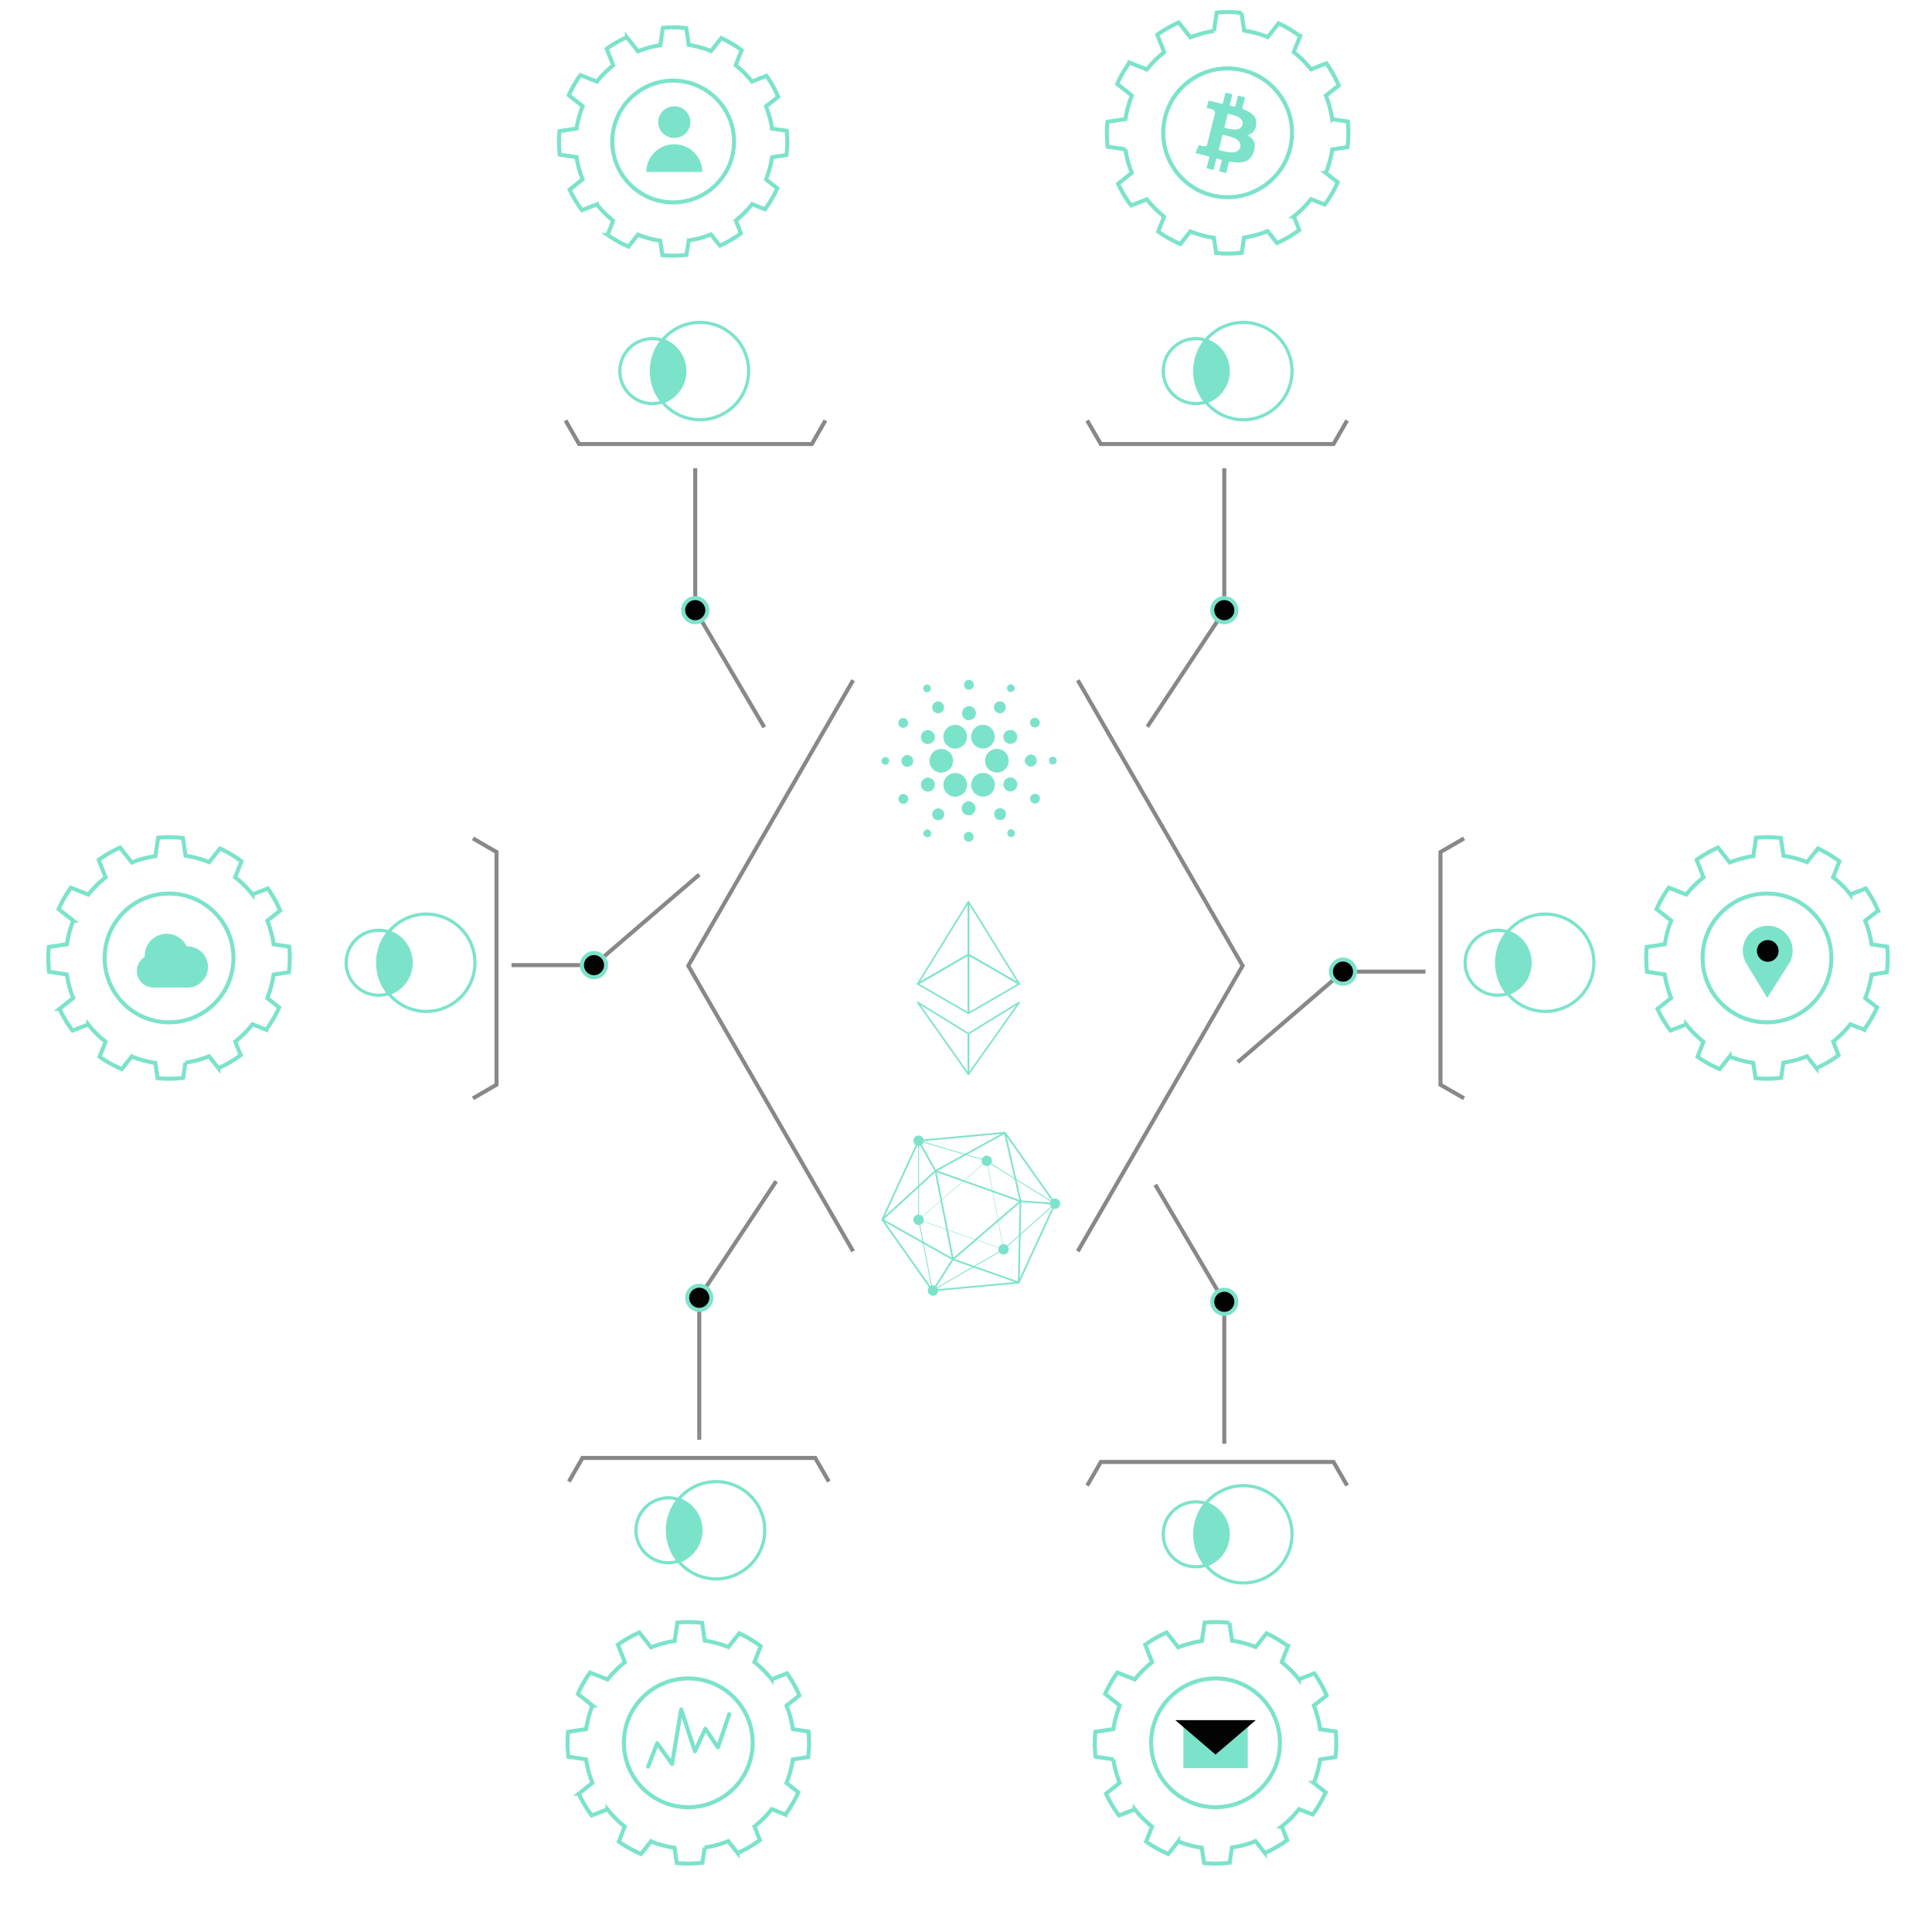 <svg id="Features-graph_4-Platform-Native" xmlns="http://www.w3.org/2000/svg" width="480" height="480" viewBox="0 0 480 480">
  <g id="_4-Platform_Native_1" data-name="4-Platform Native_1">
    <rect id="Rectangle_1224" data-name="Rectangle 1224" width="480" height="480" fill="none"/>
    <g id="parentesis" transform="translate(8.46 -7.37)">
      <path id="Path_146397" data-name="Path 146397" d="M199.49,176.37l-40.95,70.94,40.95,70.94" transform="translate(4)" fill="none" stroke="#878888" stroke-miterlimit="10" stroke-width="1"/>
      <path id="Path_146398" data-name="Path 146398" d="M280.51,318.25l40.95-70.94-40.95-70.94" transform="translate(-21.194)" fill="none" stroke="#878888" stroke-miterlimit="10" stroke-width="1"/>
    </g>
    <g id="_4-Platform_Native" data-name=" 4-Platform Native">
      <path id="Trazado_145780" data-name="Trazado 145780" d="M170.73,116.33v35.223l17.15,29.137" transform="translate(2)" fill="none" stroke="#878888" stroke-miterlimit="10" stroke-width="1"/>
      <path id="Trazado_145781" data-name="Trazado 145781" d="M311.17,116.33v35.4L292.06,180.55" transform="translate(-7)" fill="none" stroke="#878888" stroke-miterlimit="10" stroke-width="1"/>
      <path id="Trazado_145784" data-name="Trazado 145784" d="M120.081,239.78h20.482l26.177-22.5" transform="translate(7)" fill="none" stroke="#878888" stroke-miterlimit="10" stroke-width="1"/>
      <path id="Trazado_145784-2" data-name="Trazado 145784" d="M166.74,217.28H146.258l-26.177,22.5" transform="translate(187.419 24.12)" fill="none" stroke="#878888" stroke-miterlimit="10" stroke-width="1"/>
      <path id="Trazado_145787" data-name="Trazado 145787" d="M138.5,104.46l3.37,5.86H199.7l3.37-5.86" transform="translate(2)" fill="none" stroke="#878888" stroke-miterlimit="10" stroke-width="1"/>
      <path id="Trazado_145797" data-name="Trazado 145797" d="M91.5,272.88l5.86-3.39V211.68L91.5,208.3" transform="translate(26)" fill="none" stroke="#878888" stroke-miterlimit="10" stroke-width="1"/>
      <path id="Trazado_145797-2" data-name="Trazado 145797" d="M97.36,208.3l-5.86,3.39V269.5l5.86,3.38" transform="translate(266.38 0)" fill="none" stroke="#878888" stroke-miterlimit="10" stroke-width="1"/>
      <path id="Trazado_145802" data-name="Trazado 145802" d="M277.11,104.46l3.39,5.86h57.81l3.38-5.86" transform="translate(-7)" fill="none" stroke="#878888" stroke-miterlimit="10" stroke-width="1"/>
      <circle id="Elipse_41" data-name="Elipse 41" cx="3" cy="3" r="3" transform="translate(169.73 148.59)" fill="#030303" stroke="#7ce3cb" stroke-miterlimit="10" stroke-width="1"/>
      <circle id="Elipse_42" data-name="Elipse 42" cx="3" cy="3" r="3" transform="translate(144.58 236.78)" fill="#030303" stroke="#7ce3cb" stroke-miterlimit="10" stroke-width="1"/>
      <ellipse id="Elipse_42-2" data-name="Elipse 42" cx="3" cy="3" rx="3" ry="3" transform="translate(330.66 238.401)" fill="#030303" stroke="#7ce3cb" stroke-miterlimit="10" stroke-width="1"/>
      <circle id="Elipse_44" data-name="Elipse 44" cx="3" cy="3" r="3" transform="translate(301.17 148.59)" fill="#030303" stroke="#7ce3cb" stroke-miterlimit="10" stroke-width="1"/>
      <path id="Trazado_145809" data-name="Trazado 145809" d="M138.35,375.09l3.36-5.87h57.83l3.38,5.87" transform="translate(3 -7)" fill="none" stroke="#878888" stroke-miterlimit="10" stroke-width="1"/>
      <path id="Trazado_145814" data-name="Trazado 145814" d="M277.11,375.09l3.39-5.87h57.81l3.38,5.87" transform="translate(-7 -6)" fill="none" stroke="#878888" stroke-miterlimit="10" stroke-width="1"/>
      <g id="cardano-logo" transform="translate(219 167.049)">
        <rect id="cell" width="44" height="44" transform="translate(0)" fill="none"/>
        <path id="Path_146313" data-name="Path 146313" d="M495.326,40.716a1.219,1.219,0,1,1-.367,1.991,1.24,1.24,0,0,1,.367-1.991m-10.207,1.1a.957.957,0,1,1-.113,1.779.966.966,0,0,1,.113-1.779m20.905,1.8a.954.954,0,0,1-.177-1.81c.673-.328,1.29.287,1.388.924a1.045,1.045,0,0,1-1.212.886m-18.583,2.546a1.476,1.476,0,1,1-.208,2.438,1.489,1.489,0,0,1,.208-2.438m14.712.646a1.49,1.49,0,0,1,2.661-.063,1.563,1.563,0,0,1-.973,2.164,1.54,1.54,0,0,1-1.688-2.1M494.1,48.846a1.833,1.833,0,0,1,1.763-1.727,1.937,1.937,0,0,1,1.512.982,1.74,1.74,0,0,1-.813,2.37,2.31,2.31,0,0,1-1.3.113,1.886,1.886,0,0,1-1.165-1.738m-15.18,1.387a1.219,1.219,0,1,1-.2,2.039,1.235,1.235,0,0,1,.2-2.039m32.6,0a1.214,1.214,0,1,1,.133,2.094,1.215,1.215,0,0,1-.133-2.094m-13.148,1.712a2.943,2.943,0,1,1-1.822,3.822,2.956,2.956,0,0,1,1.822-3.822m-7.232.147a2.942,2.942,0,1,1-1.372,3.981,2.967,2.967,0,0,1,1.372-3.981m-7.241,2.476a1.849,1.849,0,0,1,1.772-1.512,1.951,1.951,0,0,1,1.722,1.723,1.836,1.836,0,0,1-1.717,1.783,1.725,1.725,0,0,1-1.777-1.994m21.389-1.321a1.736,1.736,0,1,1-.13,3,1.748,1.748,0,0,1,.13-3M488.19,57.889a2.941,2.941,0,1,1-1.894,4.1,2.967,2.967,0,0,1,1.894-4.1m13.717-.006a2.945,2.945,0,1,1-1.735,4.219,2.974,2.974,0,0,1,1.735-4.219m-21.859,1.463a1.488,1.488,0,0,1,1.862,1.877,1.472,1.472,0,0,1-2.381.625,1.49,1.49,0,0,1,.519-2.5m29.64,1.573a1.674,1.674,0,0,1,1.56-1.759,1.568,1.568,0,0,1,1.418,1.538,1.477,1.477,0,0,1-2.146,1.3,1.994,1.994,0,0,1-.832-1.082m-35.017-1.042a.957.957,0,1,1-.383,1.468A.974.974,0,0,1,474.671,59.878Zm41.482-.017a.949.949,0,0,1,1.39.449.935.935,0,0,1-.925,1.3c-.934.085-1.236-1.339-.465-1.75m-24.389,3.971a2.941,2.941,0,1,1-2.289,2.834,2.975,2.975,0,0,1,2.289-2.834m6.856,0A2.945,2.945,0,1,1,496.465,66a2.96,2.96,0,0,1,2.154-2.174m-13.219,1.1a1.736,1.736,0,1,1-1.079,2.863,1.748,1.748,0,0,1,1.079-2.863m20.106.054a1.734,1.734,0,1,1-.328,3.092,1.738,1.738,0,0,1,.328-3.092m5.62,5.636a1.208,1.208,0,0,1,1.225-1.693,1.492,1.492,0,0,1,1.023.626c.058.469.154,1.028-.235,1.39a1.21,1.21,0,0,1-2.013-.323m-32.213-1.473a1.226,1.226,0,0,1,1.819,1.228,1.22,1.22,0,1,1-1.819-1.228m16.223,1.777a1.73,1.73,0,1,1-.322,3.075,1.751,1.751,0,0,1,.322-3.075m-7.514,1.753a1.471,1.471,0,0,1,2.062,1.375,1.454,1.454,0,0,1-1.624,1.434,1.453,1.453,0,0,1-.438-2.809m15.221.015a1.478,1.478,0,1,1-.174,2.476,1.49,1.49,0,0,1,.174-2.476m2.647,6.543a1.042,1.042,0,0,1,.754-1.541c.547.111,1.125.522,1.01,1.156a.972.972,0,0,1-1.764.385m-21.011-.55c.167-.5.571-1,1.162-.871A.962.962,0,0,1,486,79.571a1.031,1.031,0,0,1-1.526-.89m10.137.576a1.207,1.207,0,0,1,1.761-.709c.419.18.541.648.649,1.047-.058.208-.109.415-.159.623a1.371,1.371,0,0,1-1.026.6,1.207,1.207,0,0,1-1.225-1.564" transform="translate(-474.09 -38.76)" fill="#7ce3cb"/>
      </g>
      <g id="hyperledger-logo" transform="translate(219 279.049)">
        <g id="Group_2545" data-name="Group 2545" transform="translate(0 2.166)">
          <path id="Path_146314" data-name="Path 146314" d="M486.739,218.94a.209.209,0,0,1-.17-.088l-12.441-17.617a.212.212,0,0,1-.02-.208l9.011-19.6a.206.206,0,0,1,.17-.12l21.45-1.984a.2.2,0,0,1,.189.087l12.441,17.617a.208.208,0,0,1,.019.207l-9.01,19.6a.208.208,0,0,1-.17.12l-21.451,1.983Zm-12.2-17.848,12.3,17.421,21.211-1.962,8.909-19.383-12.3-17.421-21.211,1.962Z" transform="translate(-474.09 -179.32)" fill="#7ce3cb"/>
          <path id="Path_146315" data-name="Path 146315" d="M488.225,219.247l-3.443-17.925-.017-19.6,16.774,4.937,17.394,10.821-12.919,11.484ZM484.974,182l.015,19.3,3.385,17.618,17.52-10.121,12.693-11.286-17.145-10.666Z" transform="translate(-475.65 -179.672)" fill="#7ce3cb"/>
          <circle id="Ellipse_73" data-name="Ellipse 73" cx="0.625" cy="0.625" r="0.625" transform="translate(25.539 6.563)" fill="#7ce3cb"/>
          <path id="Path_146316" data-name="Path 146316" d="M504.513,188.807a1.289,1.289,0,1,1,1.288-1.29h0A1.291,1.291,0,0,1,504.513,188.807Zm0-1.327-.038.038a.039.039,0,0,0,.038.038Z" transform="translate(-478.349 -180.33)" fill="#7ce3cb"/>
          <circle id="Ellipse_74" data-name="Ellipse 74" cx="0.625" cy="0.625" r="0.625" transform="translate(29.71 28.555)" fill="#7ce3cb"/>
          <path id="Path_146317" data-name="Path 146317" d="M509.4,214.565a1.289,1.289,0,1,1,1.288-1.291v0A1.29,1.29,0,0,1,509.4,214.565Zm0-1.327-.038.038a.037.037,0,0,0,.038.037Z" transform="translate(-479.063 -184.096)" fill="#7ce3cb"/>
          <circle id="Ellipse_75" data-name="Ellipse 75" cx="0.625" cy="0.625" r="0.625" transform="translate(12.177 38.787)" fill="#7ce3cb"/>
          <path id="Path_146318" data-name="Path 146318" d="M488.863,226.549a1.289,1.289,0,1,1,1.288-1.29h0A1.289,1.289,0,0,1,488.863,226.549Zm0-1.327-.038.038a.037.037,0,0,0,.038.037Z" transform="translate(-476.061 -185.848)" fill="#7ce3cb"/>
          <circle id="Ellipse_76" data-name="Ellipse 76" cx="0.625" cy="0.625" r="0.625" transform="translate(8.594 21.214)" fill="#7ce3cb"/>
          <path id="Path_146319" data-name="Path 146319" d="M484.666,205.967a1.289,1.289,0,1,1,1.288-1.29v0A1.29,1.29,0,0,1,484.666,205.967Zm0-1.326-.038.038a.039.039,0,0,0,.038.038Z" transform="translate(-475.448 -182.839)" fill="#7ce3cb"/>
          <circle id="Ellipse_77" data-name="Ellipse 77" cx="0.625" cy="0.625" r="0.625" transform="translate(42.485 17.233)" fill="#7ce3cb"/>
          <path id="Path_146320" data-name="Path 146320" d="M524.36,201.3a1.289,1.289,0,1,1,1.288-1.289h0A1.29,1.29,0,0,1,524.36,201.3Zm0-1.326-.038.038a.039.039,0,0,0,.038.038Z" transform="translate(-481.251 -182.157)" fill="#7ce3cb"/>
          <circle id="Ellipse_78" data-name="Ellipse 78" cx="0.625" cy="0.625" r="0.625" transform="translate(8.594 1.568)" fill="#7ce3cb"/>
          <path id="Path_146321" data-name="Path 146321" d="M484.666,182.957a1.289,1.289,0,1,1,1.288-1.29v0A1.29,1.29,0,0,1,484.666,182.957Zm0-1.326-.038.038a.038.038,0,0,0,.038.037Z" transform="translate(-475.447 -179.475)" fill="#7ce3cb"/>
          <path id="Path_146322" data-name="Path 146322" d="M508.19,216.956a.194.194,0,0,1-.07-.011l-16.355-5.773L474.2,201.3a.207.207,0,0,1-.08-.283.2.2,0,0,1,.041-.052l13.218-12.112,17.283-9.5a.207.207,0,0,1,.186-.008.21.21,0,0,1,.118.144l3.872,17.023-.437,20.247a.207.207,0,0,1-.09.167.2.2,0,0,1-.118.036Zm-33.539-15.882,17.285,9.72,16.051,5.662.435-19.909-3.806-16.7-17,9.34Z" transform="translate(-474.09 -179.32)" fill="#7ce3cb"/>
          <path id="Path_146323" data-name="Path 146323" d="M506.053,209.793l-.085-.029-21.2-7.371.069-.059,17.014-14.711Zm-21.081-7.439,20.945,7.282-4.137-21.815Z" transform="translate(-475.651 -180.534)" fill="#7ce3cb"/>
          <path id="Path_146324" data-name="Path 146324" d="M493.951,212.969l-4.458-22.683,21.8,7.793Zm-3.907-22.043,4.178,21.261,16.254-13.956Z" transform="translate(-476.342 -180.923)" fill="#7ce3cb"/>
          <path id="Path_146325" data-name="Path 146325" d="M484.674,181.973l.364-.2,4.207,7.489-.363.2Z" transform="translate(-475.637 -179.678)" fill="#7ce3cb"/>
          <path id="Path_146326" data-name="Path 146326" d="M493.82,216.264l.352.225-4.943,7.757-.351-.224Z" transform="translate(-476.252 -184.722)" fill="#7ce3cb"/>
          <path id="Path_146327" data-name="Path 146327" d="M514.528,199.675l.031-.416,8.568.627-.03.415Z" transform="translate(-480.002 -182.235)" fill="#7ce3cb"/>
        </g>
        <rect id="cell-2" data-name="cell" width="44" height="44" fill="none"/>
      </g>
      <g id="ethereum-icon" transform="translate(219 223.049)">
        <g id="Group_2561" data-name="Group 2561" transform="translate(-5.007 1)">
          <path id="Path_146289" data-name="Path 146289" d="M512.7,138.327l-12.61,7.761v10.08Z" transform="translate(-473.473 -113.328)" fill="none" stroke="#7ce3cb" stroke-linecap="round" stroke-linejoin="round" stroke-width="0.392"/>
          <path id="Path_146290" data-name="Path 146290" d="M497.393,156.167v-10.08l-12.61-7.761Z" transform="translate(-470.777 -113.328)" fill="none" stroke="#7ce3cb" stroke-linecap="round" stroke-linejoin="round" stroke-width="0.392"/>
          <path id="Path_146291" data-name="Path 146291" d="M497.393,107.983l-12.61,20.395,12.61-7.291Z" transform="translate(-470.777 -107.982)" fill="none" stroke="#7ce3cb" stroke-linecap="round" stroke-linejoin="round" stroke-width="0.392"/>
          <path id="Path_146292" data-name="Path 146292" d="M484.784,131.18h0l12.61,7.291V123.889Z" transform="translate(-470.777 -110.785)" fill="none" stroke="#7ce3cb" stroke-linecap="round" stroke-linejoin="round" stroke-width="0.392"/>
          <path id="Path_146293" data-name="Path 146293" d="M500.09,121.087l12.61,7.291-12.61-20.395h0v13.1Z" transform="translate(-473.473 -107.982)" fill="none" stroke="#7ce3cb" stroke-linecap="round" stroke-linejoin="round" stroke-width="0.392"/>
          <path id="Path_146294" data-name="Path 146294" d="M500.09,123.889h0v14.582h0l12.61-7.291h0Z" transform="translate(-473.473 -110.785)" fill="none" stroke="#7ce3cb" stroke-linecap="round" stroke-linejoin="round" stroke-width="0.392"/>
        </g>
        <rect id="cell-3" data-name="cell" width="44" height="44" fill="none"/>
      </g>
      <path id="Trazado_145780-2" data-name="Trazado 145780" d="M170.73,116.33v35.223l17.15,29.137" transform="translate(474.9 475.02) rotate(180)" fill="none" stroke="#878888" stroke-miterlimit="10" stroke-width="1"/>
      <path id="Trazado_145781-2" data-name="Trazado 145781" d="M311.17,116.33v35.4L292.06,180.55" transform="translate(484.9 474.02) rotate(180)" fill="none" stroke="#878888" stroke-miterlimit="10" stroke-width="1"/>
      <circle id="Elipse_41-2" data-name="Elipse 41" cx="3" cy="3" r="3" transform="translate(307.17 326.43) rotate(180)" fill="#030303" stroke="#7ce3cb" stroke-miterlimit="10" stroke-width="1"/>
      <circle id="Elipse_44-2" data-name="Elipse 44" cx="3" cy="3" r="3" transform="translate(176.73 325.43) rotate(180)" fill="#030303" stroke="#7ce3cb" stroke-miterlimit="10" stroke-width="1"/>
    </g>
    <g id="logo-airnode" transform="translate(154 80.105)">
      <g id="OP2-logotipo-color">
        <g id="Group_2500" data-name="Group 2500">
          <path id="Path_145761" data-name="Path 145761" d="M70.092,72.07a12.066,12.066,0,0,0-9.342,4.417,8.063,8.063,0,0,1,0,15.342A12.087,12.087,0,1,0,70.092,72.07Z" transform="translate(-50.18 -72.07)" fill="none" stroke="#7ce3cb" stroke-miterlimit="10" stroke-width="0.79"/>
          <path id="Path_145762" data-name="Path 145762" d="M56.769,78a8.208,8.208,0,0,0-2.47-.385,8.063,8.063,0,1,0,2.47,15.727,12.087,12.087,0,0,1,0-15.342Z" transform="translate(-46.199 -73.588)" fill="none" stroke="#7ce3cb" stroke-miterlimit="10" stroke-width="0.79"/>
          <path id="Path_145763" data-name="Path 145763" d="M65.3,85.821a8.063,8.063,0,0,0-5.586-7.671,12.087,12.087,0,0,0,0,15.342A8.056,8.056,0,0,0,65.3,85.821Z" transform="translate(-49.146 -73.733)" fill="#7ce3cb"/>
        </g>
      </g>
    </g>
    <g id="logo-airnode-2" data-name="logo-airnode" transform="translate(86 227.105)">
      <g id="OP2-logotipo-color-2" data-name="OP2-logotipo-color">
        <g id="Group_2500-2" data-name="Group 2500">
          <path id="Path_145761-2" data-name="Path 145761" d="M70.092,72.07a12.066,12.066,0,0,0-9.342,4.417,8.063,8.063,0,0,1,0,15.342A12.087,12.087,0,1,0,70.092,72.07Z" transform="translate(-50.18 -72.07)" fill="none" stroke="#7ce3cb" stroke-miterlimit="10" stroke-width="0.79"/>
          <path id="Path_145762-2" data-name="Path 145762" d="M56.769,78a8.208,8.208,0,0,0-2.47-.385,8.063,8.063,0,1,0,2.47,15.727,12.087,12.087,0,0,1,0-15.342Z" transform="translate(-46.199 -73.588)" fill="none" stroke="#7ce3cb" stroke-miterlimit="10" stroke-width="0.79"/>
          <path id="Path_145763-2" data-name="Path 145763" d="M65.3,85.821a8.063,8.063,0,0,0-5.586-7.671,12.087,12.087,0,0,0,0,15.342A8.056,8.056,0,0,0,65.3,85.821Z" transform="translate(-49.146 -73.733)" fill="#7ce3cb"/>
        </g>
      </g>
    </g>
    <g id="logo-airnode-3" data-name="logo-airnode" transform="translate(364 227.105)">
      <g id="OP2-logotipo-color-3" data-name="OP2-logotipo-color">
        <g id="Group_2500-3" data-name="Group 2500">
          <path id="Path_145761-3" data-name="Path 145761" d="M70.092,72.07a12.066,12.066,0,0,0-9.342,4.417,8.063,8.063,0,0,1,0,15.342A12.087,12.087,0,1,0,70.092,72.07Z" transform="translate(-50.18 -72.07)" fill="none" stroke="#7ce3cb" stroke-miterlimit="10" stroke-width="0.79"/>
          <path id="Path_145762-3" data-name="Path 145762" d="M56.769,78a8.208,8.208,0,0,0-2.47-.385,8.063,8.063,0,1,0,2.47,15.727,12.087,12.087,0,0,1,0-15.342Z" transform="translate(-46.199 -73.588)" fill="none" stroke="#7ce3cb" stroke-miterlimit="10" stroke-width="0.79"/>
          <path id="Path_145763-3" data-name="Path 145763" d="M65.3,85.821a8.063,8.063,0,0,0-5.586-7.671,12.087,12.087,0,0,0,0,15.342A8.056,8.056,0,0,0,65.3,85.821Z" transform="translate(-49.146 -73.733)" fill="#7ce3cb"/>
        </g>
      </g>
    </g>
    <g id="logo-airnode-4" data-name="logo-airnode" transform="translate(289 80.105)">
      <g id="OP2-logotipo-color-4" data-name="OP2-logotipo-color">
        <g id="Group_2500-4" data-name="Group 2500">
          <path id="Path_145761-4" data-name="Path 145761" d="M70.092,72.07a12.066,12.066,0,0,0-9.342,4.417,8.063,8.063,0,0,1,0,15.342A12.087,12.087,0,1,0,70.092,72.07Z" transform="translate(-50.18 -72.07)" fill="none" stroke="#7ce3cb" stroke-miterlimit="10" stroke-width="0.79"/>
          <path id="Path_145762-4" data-name="Path 145762" d="M56.769,78a8.208,8.208,0,0,0-2.47-.385,8.063,8.063,0,1,0,2.47,15.727,12.087,12.087,0,0,1,0-15.342Z" transform="translate(-46.199 -73.588)" fill="none" stroke="#7ce3cb" stroke-miterlimit="10" stroke-width="0.79"/>
          <path id="Path_145763-4" data-name="Path 145763" d="M65.3,85.821a8.063,8.063,0,0,0-5.586-7.671,12.087,12.087,0,0,0,0,15.342A8.056,8.056,0,0,0,65.3,85.821Z" transform="translate(-49.146 -73.733)" fill="#7ce3cb"/>
        </g>
      </g>
    </g>
    <g id="logo-airnode-5" data-name="logo-airnode" transform="translate(289 369.105)">
      <g id="OP2-logotipo-color-5" data-name="OP2-logotipo-color">
        <g id="Group_2500-5" data-name="Group 2500">
          <path id="Path_145761-5" data-name="Path 145761" d="M70.092,72.07a12.066,12.066,0,0,0-9.342,4.417,8.063,8.063,0,0,1,0,15.342A12.087,12.087,0,1,0,70.092,72.07Z" transform="translate(-50.18 -72.07)" fill="none" stroke="#7ce3cb" stroke-miterlimit="10" stroke-width="0.79"/>
          <path id="Path_145762-5" data-name="Path 145762" d="M56.769,78a8.208,8.208,0,0,0-2.47-.385,8.063,8.063,0,1,0,2.47,15.727,12.087,12.087,0,0,1,0-15.342Z" transform="translate(-46.199 -73.588)" fill="none" stroke="#7ce3cb" stroke-miterlimit="10" stroke-width="0.79"/>
          <path id="Path_145763-5" data-name="Path 145763" d="M65.3,85.821a8.063,8.063,0,0,0-5.586-7.671,12.087,12.087,0,0,0,0,15.342A8.056,8.056,0,0,0,65.3,85.821Z" transform="translate(-49.146 -73.733)" fill="#7ce3cb"/>
        </g>
      </g>
    </g>
    <g id="logo-airnode-6" data-name="logo-airnode" transform="translate(158 368.105)">
      <g id="OP2-logotipo-color-6" data-name="OP2-logotipo-color">
        <g id="Group_2500-6" data-name="Group 2500">
          <path id="Path_145761-6" data-name="Path 145761" d="M70.092,72.07a12.066,12.066,0,0,0-9.342,4.417,8.063,8.063,0,0,1,0,15.342A12.087,12.087,0,1,0,70.092,72.07Z" transform="translate(-50.18 -72.07)" fill="none" stroke="#7ce3cb" stroke-miterlimit="10" stroke-width="0.79"/>
          <path id="Path_145762-6" data-name="Path 145762" d="M56.769,78a8.208,8.208,0,0,0-2.47-.385,8.063,8.063,0,1,0,2.47,15.727,12.087,12.087,0,0,1,0-15.342Z" transform="translate(-46.199 -73.588)" fill="none" stroke="#7ce3cb" stroke-miterlimit="10" stroke-width="0.79"/>
          <path id="Path_145763-6" data-name="Path 145763" d="M65.3,85.821a8.063,8.063,0,0,0-5.586-7.671,12.087,12.087,0,0,0,0,15.342A8.056,8.056,0,0,0,65.3,85.821Z" transform="translate(-49.146 -73.733)" fill="#7ce3cb"/>
        </g>
      </g>
    </g>
    <g id="icon-api" transform="translate(273 1)">
      <rect id="cell-4" data-name="cell" width="64" height="64" transform="translate(0)" fill="none"/>
      <g id="icon-api_small">
        <rect id="cell-5" data-name="cell" width="64" height="64" fill="none"/>
        <g id="icon-api-2" data-name="icon-api" transform="translate(2 1.998)">
          <circle id="Elipse_66-2" data-name="Elipse 66-2" cx="16" cy="16" r="16" transform="translate(14 13.999)" fill="none" stroke="#7ce3cb" stroke-miterlimit="10" stroke-width="1"/>
          <path id="Path_146373" data-name="Path 146373" d="M359.217,71.238l3.79-.576a30.212,30.212,0,0,0,.217-3.554c0-.947-.049-1.883-.135-2.807l-3.871-.582a26.393,26.393,0,0,0-1.583-5.857l3.193-2.517a29.921,29.921,0,0,0-3.076-5.5l-3.807,1.492a25.491,25.491,0,0,0-4.29-4.274l1.562-3.962a30.01,30.01,0,0,0-5.33-3.19l-2.7,3.4a25.791,25.791,0,0,0-5.857-1.583l-.665-4.419a30.4,30.4,0,0,0-3.439-.2c-.916,0-1.822.048-2.718.128l-.672,4.572a25.8,25.8,0,0,0-5.858,1.583l-2.919-3.7a29.925,29.925,0,0,0-5.305,3.041l1.707,4.351a26.689,26.689,0,0,0-4.29,4.274l-4.335-1.7a29.952,29.952,0,0,0-3.039,5.307l3.632,2.881a26.314,26.314,0,0,0-1.583,5.858l-4.491.675c-.082.9-.13,1.813-.13,2.735a30.187,30.187,0,0,0,.2,3.438l4.4.66a26.35,26.35,0,0,0,1.583,5.842l-3.392,2.706a30,30,0,0,0,3.229,5.387l3.909-1.507a27.485,27.485,0,0,0,4.29,4.29l-1.464,3.728a29.93,29.93,0,0,0,5.506,3.073l2.464-3.128a26.36,26.36,0,0,0,5.858,1.583l.57,3.791c.936.087,1.882.137,2.841.137a30.076,30.076,0,0,0,3.514-.212l.569-3.779a26.389,26.389,0,0,0,5.857-1.583l2.325,2.951a29.964,29.964,0,0,0,5.527-3.224l-1.33-3.384a26.731,26.731,0,0,0,4.275-4.29l3.4,1.334a29.935,29.935,0,0,0,3.224-5.514l-2.951-2.326A26.936,26.936,0,0,0,359.217,71.238Z" transform="translate(-303.224 -37.108)" fill="none" stroke="#7ce3cb" stroke-width="1"/>
          <g id="icon_data" transform="translate(13.999 14)">
            <g id="icon-bitcoin_solid">
              <path id="icon-bitcoin" d="M82.52,128.148c.308-2.1-1.283-3.233-3.479-3.985l.716-2.851-1.728-.432-.691,2.776c-.457-.111-.925-.222-1.394-.321l.691-2.789-1.727-.432-.7,2.838q-.574-.13-1.111-.259v-.012l-2.393-.592-.456,1.851s1.283.3,1.258.308a.916.916,0,0,1,.8,1.012l-1.949,7.8a.631.631,0,0,1-.79.407c.012.024-1.259-.309-1.259-.309l-.864,1.987,2.258.567c.419.111.826.21,1.234.322l-.716,2.875,1.727.432.716-2.851c.469.124.938.247,1.382.358l-.7,2.837,1.727.432.716-2.875c2.961.555,5.182.333,6.107-2.344.753-2.146-.037-3.393-1.591-4.207a2.753,2.753,0,0,0,2.221-2.542ZM78.56,133.7c-.531,2.147-4.158.987-5.33.691l.95-3.813c1.172.3,4.948.876,4.38,3.121Zm.543-5.589c-.494,1.962-3.5.963-4.479.716l.864-3.454c.975.246,4.121.7,3.615,2.739Z" transform="translate(-59.442 -114.114)" fill="#7ce2ca"/>
              <rect id="cell-6" data-name="cell" width="32" height="32" fill="none"/>
            </g>
          </g>
        </g>
      </g>
    </g>
    <g id="icon-api-3" data-name="icon-api" transform="translate(270 401)">
      <rect id="cell-7" data-name="cell" width="64" height="64" transform="translate(0)" fill="none"/>
      <g id="icon-api_small-2" data-name="icon-api_small">
        <rect id="cell-8" data-name="cell" width="64" height="64" fill="none"/>
        <g id="icon-api-4" data-name="icon-api" transform="translate(2 1.998)">
          <circle id="Elipse_66-2-2" data-name="Elipse 66-2" cx="16" cy="16" r="16" transform="translate(14 13.999)" fill="none" stroke="#7ce3cb" stroke-miterlimit="10" stroke-width="1"/>
          <path id="Path_146373-2" data-name="Path 146373" d="M359.217,71.238l3.79-.576a30.212,30.212,0,0,0,.217-3.554c0-.947-.049-1.883-.135-2.807l-3.871-.582a26.393,26.393,0,0,0-1.583-5.857l3.193-2.517a29.921,29.921,0,0,0-3.076-5.5l-3.807,1.492a25.491,25.491,0,0,0-4.29-4.274l1.562-3.962a30.01,30.01,0,0,0-5.33-3.19l-2.7,3.4a25.791,25.791,0,0,0-5.857-1.583l-.665-4.419a30.4,30.4,0,0,0-3.439-.2c-.916,0-1.822.048-2.718.128l-.672,4.572a25.8,25.8,0,0,0-5.858,1.583l-2.919-3.7a29.925,29.925,0,0,0-5.305,3.041l1.707,4.351a26.689,26.689,0,0,0-4.29,4.274l-4.335-1.7a29.952,29.952,0,0,0-3.039,5.307l3.632,2.881a26.314,26.314,0,0,0-1.583,5.858l-4.491.675c-.082.9-.13,1.813-.13,2.735a30.187,30.187,0,0,0,.2,3.438l4.4.66a26.35,26.35,0,0,0,1.583,5.842l-3.392,2.706a30,30,0,0,0,3.229,5.387l3.909-1.507a27.485,27.485,0,0,0,4.29,4.29l-1.464,3.728a29.93,29.93,0,0,0,5.506,3.073l2.464-3.128a26.36,26.36,0,0,0,5.858,1.583l.57,3.791c.936.087,1.882.137,2.841.137a30.076,30.076,0,0,0,3.514-.212l.569-3.779a26.389,26.389,0,0,0,5.857-1.583l2.325,2.951a29.964,29.964,0,0,0,5.527-3.224l-1.33-3.384a26.731,26.731,0,0,0,4.275-4.29l3.4,1.334a29.935,29.935,0,0,0,3.224-5.514l-2.951-2.326A26.936,26.936,0,0,0,359.217,71.238Z" transform="translate(-303.224 -37.108)" fill="none" stroke="#7ce3cb" stroke-width="1"/>
          <g id="icon_data-2" data-name="icon_data" transform="translate(14 14.002)">
            <g id="icon-email-validation_solid">
              <rect id="cell-9" data-name="cell" width="32" height="32" fill="none"/>
              <g id="Group_2557" data-name="Group 2557" transform="translate(6 10.364)">
                <rect id="Rectangle_1203" data-name="Rectangle 1203" width="16" height="10.295" transform="translate(2 1.638)" fill="#7ce3cb"/>
                <path id="Path_146328" data-name="Path 146328" d="M135.5,163.887h-20l10,8.559Z" transform="translate(-115.504 -163.887)" fill="#030303"/>
              </g>
            </g>
          </g>
        </g>
      </g>
    </g>
    <g id="icon-api-5" data-name="icon-api" transform="translate(137 4)">
      <rect id="cell-10" data-name="cell" width="56.11" height="58.514" transform="translate(0)" fill="none"/>
      <rect id="cell-11" data-name="cell" width="60.493" height="63.086" transform="translate(0 0.914)" fill="none"/>
      <g id="icon-api_small-3" data-name="icon-api_small" transform="translate(0 0.914)">
        <rect id="cell-12" data-name="cell" width="60.493" height="60.493" fill="none"/>
        <g id="icon-api-6" data-name="icon-api" transform="translate(1.89 1.889)">
          <circle id="Elipse_66-2-3" data-name="Elipse 66-2" cx="15.123" cy="15.123" r="15.123" transform="translate(13.233 13.232)" fill="none" stroke="#7ce3cb" stroke-miterlimit="10" stroke-width="1"/>
          <path id="Path_146373-3" data-name="Path 146373" d="M356.149,69.368l3.582-.544a28.558,28.558,0,0,0,.205-3.359c0-.9-.047-1.78-.128-2.653l-3.659-.55a24.947,24.947,0,0,0-1.5-5.536l3.018-2.379a28.278,28.278,0,0,0-2.907-5.2l-3.6,1.411a24.1,24.1,0,0,0-4.055-4.04l1.476-3.745a28.365,28.365,0,0,0-5.038-3.015L341,42.972a24.376,24.376,0,0,0-5.536-1.5l-.628-4.176a28.738,28.738,0,0,0-3.25-.191c-.866,0-1.722.046-2.569.121l-.635,4.321a24.383,24.383,0,0,0-5.537,1.5l-2.759-3.5a28.284,28.284,0,0,0-5.014,2.875l1.613,4.112a25.229,25.229,0,0,0-4.055,4.04l-4.1-1.609a28.309,28.309,0,0,0-2.872,5.016l3.433,2.723a24.875,24.875,0,0,0-1.5,5.537l-4.245.638c-.077.852-.123,1.713-.123,2.585a28.532,28.532,0,0,0,.191,3.25l4.161.624a24.906,24.906,0,0,0,1.5,5.521l-3.206,2.558a28.355,28.355,0,0,0,3.052,5.092l3.7-1.424a25.978,25.978,0,0,0,4.055,4.055l-1.384,3.524a28.289,28.289,0,0,0,5.2,2.9l2.329-2.957a24.918,24.918,0,0,0,5.537,1.5l.539,3.583c.884.082,1.779.13,2.685.13a28.429,28.429,0,0,0,3.321-.2l.538-3.572a24.943,24.943,0,0,0,5.536-1.5l2.2,2.789a28.32,28.32,0,0,0,5.224-3.048l-1.257-3.2a25.266,25.266,0,0,0,4.041-4.055l3.214,1.261a28.294,28.294,0,0,0,3.048-5.212l-2.79-2.2A25.46,25.46,0,0,0,356.149,69.368Z" transform="translate(-303.224 -37.108)" fill="none" stroke="#7ce3cb" stroke-width="1"/>
          <g id="icon_data-3" data-name="icon_data" transform="translate(13.232 13.235)">
            <g id="icon-population-data_solid">
              <g id="Group_2560" data-name="Group 2560" transform="translate(8.439 6.376)">
                <path id="Path_146331" data-name="Path 146331" d="M67.74,183.179a6.965,6.965,0,0,1,13.929,0Z" transform="translate(-67.74 -166.871)" fill="#7ce3cb"/>
                <ellipse id="Ellipse_87" data-name="Ellipse 87" cx="3.996" cy="3.931" rx="3.996" ry="3.931" transform="translate(2.969)" fill="#7ce2ca"/>
              </g>
              <rect id="cell-13" data-name="cell" width="30.247" height="30.247" fill="none"/>
            </g>
          </g>
        </g>
      </g>
    </g>
    <g id="icon-api-7" data-name="icon-api" transform="translate(10 206)">
      <rect id="cell-14" data-name="cell" width="64" height="64" transform="translate(0)" fill="none"/>
      <g id="icon-api_small-4" data-name="icon-api_small">
        <rect id="cell-15" data-name="cell" width="64" height="64" fill="none"/>
        <g id="icon-api-8" data-name="icon-api" transform="translate(2 1.998)">
          <circle id="Elipse_66-2-4" data-name="Elipse 66-2" cx="16" cy="16" r="16" transform="translate(14 13.999)" fill="none" stroke="#7ce3cb" stroke-miterlimit="10" stroke-width="1"/>
          <path id="Path_146373-4" data-name="Path 146373" d="M359.217,71.238l3.79-.576a30.212,30.212,0,0,0,.217-3.554c0-.947-.049-1.883-.135-2.807l-3.871-.582a26.393,26.393,0,0,0-1.583-5.857l3.193-2.517a29.921,29.921,0,0,0-3.076-5.5l-3.807,1.492a25.491,25.491,0,0,0-4.29-4.274l1.562-3.962a30.01,30.01,0,0,0-5.33-3.19l-2.7,3.4a25.791,25.791,0,0,0-5.857-1.583l-.665-4.419a30.4,30.4,0,0,0-3.439-.2c-.916,0-1.822.048-2.718.128l-.672,4.572a25.8,25.8,0,0,0-5.858,1.583l-2.919-3.7a29.925,29.925,0,0,0-5.305,3.041l1.707,4.351a26.689,26.689,0,0,0-4.29,4.274l-4.335-1.7a29.952,29.952,0,0,0-3.039,5.307l3.632,2.881a26.314,26.314,0,0,0-1.583,5.858l-4.491.675c-.082.9-.13,1.813-.13,2.735a30.187,30.187,0,0,0,.2,3.438l4.4.66a26.35,26.35,0,0,0,1.583,5.842l-3.392,2.706a30,30,0,0,0,3.229,5.387l3.909-1.507a27.485,27.485,0,0,0,4.29,4.29l-1.464,3.728a29.93,29.93,0,0,0,5.506,3.073l2.464-3.128a26.36,26.36,0,0,0,5.858,1.583l.57,3.791c.936.087,1.882.137,2.841.137a30.076,30.076,0,0,0,3.514-.212l.569-3.779a26.389,26.389,0,0,0,5.857-1.583l2.325,2.951a29.964,29.964,0,0,0,5.527-3.224l-1.33-3.384a26.731,26.731,0,0,0,4.275-4.29l3.4,1.334a29.935,29.935,0,0,0,3.224-5.514l-2.951-2.326A26.936,26.936,0,0,0,359.217,71.238Z" transform="translate(-303.224 -37.108)" fill="none" stroke="#7ce3cb" stroke-width="1"/>
          <g id="icon_data-4" data-name="icon_data" transform="translate(14 14.002)">
            <g id="icon-wheater_solid">
              <rect id="cell-16" data-name="cell" width="32" height="32" fill="none"/>
              <path id="icon-wheater" d="M127.779,127.864c-.059,0-.113.015-.172.017a5.484,5.484,0,0,0-10.442,2.354c0,.083.021.16.024.242a4.1,4.1,0,0,0,1.853,7.593v.03h8.736a5.118,5.118,0,0,0,0-10.236Z" transform="translate(-107.216 -114.739)" fill="#7ce3cb"/>
            </g>
          </g>
        </g>
      </g>
    </g>
    <g id="icon-api-9" data-name="icon-api" transform="translate(407 206)">
      <rect id="cell-17" data-name="cell" width="64" height="64" transform="translate(0)" fill="none"/>
      <g id="icon-api_small-5" data-name="icon-api_small">
        <rect id="cell-18" data-name="cell" width="64" height="64" fill="none"/>
        <g id="icon-api-10" data-name="icon-api" transform="translate(2 1.998)">
          <circle id="Elipse_66-2-5" data-name="Elipse 66-2" cx="16" cy="16" r="16" transform="translate(14 13.999)" fill="none" stroke="#7ce3cb" stroke-miterlimit="10" stroke-width="1"/>
          <path id="Path_146373-5" data-name="Path 146373" d="M359.217,71.238l3.79-.576a30.212,30.212,0,0,0,.217-3.554c0-.947-.049-1.883-.135-2.807l-3.871-.582a26.393,26.393,0,0,0-1.583-5.857l3.193-2.517a29.921,29.921,0,0,0-3.076-5.5l-3.807,1.492a25.491,25.491,0,0,0-4.29-4.274l1.562-3.962a30.01,30.01,0,0,0-5.33-3.19l-2.7,3.4a25.791,25.791,0,0,0-5.857-1.583l-.665-4.419a30.4,30.4,0,0,0-3.439-.2c-.916,0-1.822.048-2.718.128l-.672,4.572a25.8,25.8,0,0,0-5.858,1.583l-2.919-3.7a29.925,29.925,0,0,0-5.305,3.041l1.707,4.351a26.689,26.689,0,0,0-4.29,4.274l-4.335-1.7a29.952,29.952,0,0,0-3.039,5.307l3.632,2.881a26.314,26.314,0,0,0-1.583,5.858l-4.491.675c-.082.9-.13,1.813-.13,2.735a30.187,30.187,0,0,0,.2,3.438l4.4.66a26.35,26.35,0,0,0,1.583,5.842l-3.392,2.706a30,30,0,0,0,3.229,5.387l3.909-1.507a27.485,27.485,0,0,0,4.29,4.29l-1.464,3.728a29.93,29.93,0,0,0,5.506,3.073l2.464-3.128a26.36,26.36,0,0,0,5.858,1.583l.57,3.791c.936.087,1.882.137,2.841.137a30.076,30.076,0,0,0,3.514-.212l.569-3.779a26.389,26.389,0,0,0,5.857-1.583l2.325,2.951a29.964,29.964,0,0,0,5.527-3.224l-1.33-3.384a26.731,26.731,0,0,0,4.275-4.29l3.4,1.334a29.935,29.935,0,0,0,3.224-5.514l-2.951-2.326A26.936,26.936,0,0,0,359.217,71.238Z" transform="translate(-303.224 -37.108)" fill="none" stroke="#7ce3cb" stroke-width="1"/>
          <g id="icon_data-5" data-name="icon_data" transform="translate(13.999 14.002)">
            <g id="icon-geolocation_solid">
              <rect id="cell-19" data-name="cell" width="32" height="32" fill="none"/>
              <g id="Group_2555" data-name="Group 2555" transform="translate(10 8)">
                <path id="Path_146282" data-name="Path 146282" d="M131.153,88.931h0a6.192,6.192,0,1,0-10.742.35l5.13,8.474s5.456-8.531,5.607-8.814Z" transform="translate(-119.488 -79.841)" fill="#7ce3cb"/>
                <circle id="Ellipse_72" data-name="Ellipse 72" cx="2.703" cy="2.703" r="2.703" transform="translate(3.489 3.551)" fill="#030303"/>
              </g>
            </g>
          </g>
        </g>
      </g>
    </g>
    <g id="icon-api-11" data-name="icon-api" transform="translate(139 401)">
      <rect id="cell-20" data-name="cell" width="64" height="64" transform="translate(0)" fill="none"/>
      <g id="icon-api_small-6" data-name="icon-api_small">
        <rect id="cell-21" data-name="cell" width="64" height="64" fill="none"/>
        <g id="icon-api-12" data-name="icon-api" transform="translate(2 1.998)">
          <circle id="Elipse_66-2-6" data-name="Elipse 66-2" cx="16" cy="16" r="16" transform="translate(14 13.999)" fill="none" stroke="#7ce3cb" stroke-miterlimit="10" stroke-width="1"/>
          <path id="Path_146373-6" data-name="Path 146373" d="M359.217,71.238l3.79-.576a30.212,30.212,0,0,0,.217-3.554c0-.947-.049-1.883-.135-2.807l-3.871-.582a26.393,26.393,0,0,0-1.583-5.857l3.193-2.517a29.921,29.921,0,0,0-3.076-5.5l-3.807,1.492a25.491,25.491,0,0,0-4.29-4.274l1.562-3.962a30.01,30.01,0,0,0-5.33-3.19l-2.7,3.4a25.791,25.791,0,0,0-5.857-1.583l-.665-4.419a30.4,30.4,0,0,0-3.439-.2c-.916,0-1.822.048-2.718.128l-.672,4.572a25.8,25.8,0,0,0-5.858,1.583l-2.919-3.7a29.925,29.925,0,0,0-5.305,3.041l1.707,4.351a26.689,26.689,0,0,0-4.29,4.274l-4.335-1.7a29.952,29.952,0,0,0-3.039,5.307l3.632,2.881a26.314,26.314,0,0,0-1.583,5.858l-4.491.675c-.082.9-.13,1.813-.13,2.735a30.187,30.187,0,0,0,.2,3.438l4.4.66a26.35,26.35,0,0,0,1.583,5.842l-3.392,2.706a30,30,0,0,0,3.229,5.387l3.909-1.507a27.485,27.485,0,0,0,4.29,4.29l-1.464,3.728a29.93,29.93,0,0,0,5.506,3.073l2.464-3.128a26.36,26.36,0,0,0,5.858,1.583l.57,3.791c.936.087,1.882.137,2.841.137a30.076,30.076,0,0,0,3.514-.212l.569-3.779a26.389,26.389,0,0,0,5.857-1.583l2.325,2.951a29.964,29.964,0,0,0,5.527-3.224l-1.33-3.384a26.731,26.731,0,0,0,4.275-4.29l3.4,1.334a29.935,29.935,0,0,0,3.224-5.514l-2.951-2.326A26.936,26.936,0,0,0,359.217,71.238Z" transform="translate(-303.224 -37.108)" fill="none" stroke="#7ce3cb" stroke-width="1"/>
          <g id="icon_data-6" data-name="icon_data" transform="translate(14 14)">
            <g id="icon-cryptomarket_solid">
              <path id="icon-cryptomarket" d="M66.485,95.189l2.252-5.816,3.7,5.145L74.7,80.963l3.409,10.4,2.6-5.6,3.123,4.645,2.806-8.266" transform="translate(-60.463 -73.262)" fill="none" stroke="#7ce3cb" stroke-linecap="round" stroke-linejoin="round" stroke-width="1"/>
              <rect id="cell-22" data-name="cell" width="32" height="32" fill="none"/>
            </g>
          </g>
        </g>
      </g>
    </g>
  </g>
  <rect id="cell-23" data-name="cell" width="480" height="480" fill="none"/>
</svg>
